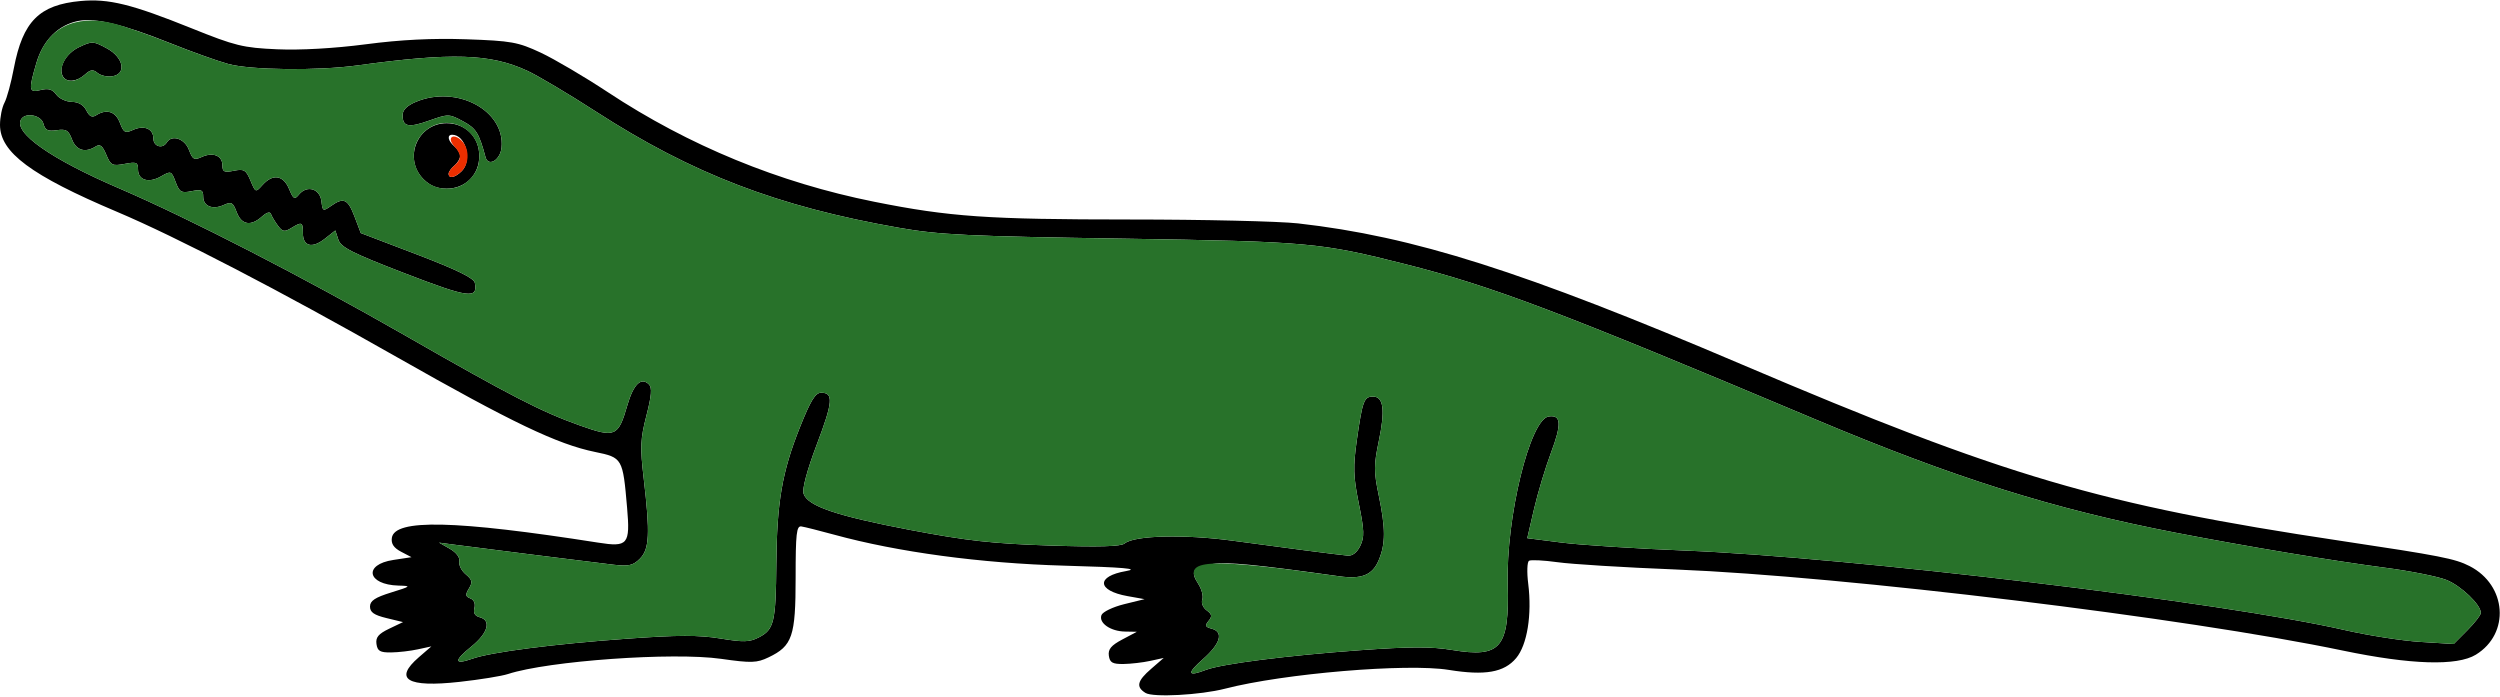 <?xml version="1.0" encoding="UTF-8" standalone="no"?>
<!DOCTYPE svg PUBLIC "-//W3C//DTD SVG 1.1//EN"
"http://www.w3.org/Graphics/SVG/1.1/DTD/svg11.dtd">
<svg width="800px" height="223px"
xmlns="http://www.w3.org/2000/svg" version="1.1">
<g transform="translate(0000, 0000) scale(1, 1)">
<path fill="#000000" stroke="none" d="
M 366.56 221.74
C 363.44 219.81 363.89 217.89 368.39 214.01
L 372.39 210.54
L 368.10 211.48
C 365.73 212.00 361.88 212.44 359.51 212.48
C 356.00 212.52 355.14 212.03 354.83 209.83
C 354.54 207.76 355.56 206.53 359.13 204.64
L 363.80 202.17
L 360.05 202.10
C 355.37 202.04 351.51 199.34 352.47 196.83
C 352.86 195.80 356.12 194.23 359.72 193.34
L 366.26 191.73
L 360.82 190.76
C 350.97 189.00 350.70 184.39 360.36 182.74
C 364.77 181.99 359.75 181.54 340.49 181.01
C 313.90 180.26 287.34 176.69 266.87 171.08
C 262.15 169.79 257.45 168.61 256.44 168.46
C 254.88 168.21 254.60 170.72 254.60 184.86
C 254.60 203.67 253.57 206.69 245.94 210.35
C 242.17 212.15 240.47 212.21 230.76 210.83
C 215.37 208.63 175.42 211.49 162.58 215.68
C 160.55 216.35 153.56 217.48 147.04 218.20
C 130.26 220.06 125.85 217.37 134.04 210.31
L 138.04 206.85
L 133.74 207.78
C 131.39 208.30 127.51 208.75 125.15 208.78
C 121.62 208.82 120.79 208.34 120.47 206.08
C 120.17 203.95 121.09 202.84 124.53 201.19
L 128.97 199.07
L 123.69 197.79
C 119.69 196.82 118.40 195.92 118.40 194.11
C 118.40 192.26 119.99 191.20 125.15 189.60
C 131.60 187.60 131.71 187.50 127.53 187.39
C 117.47 187.11 116.17 180.64 125.89 179.18
L 131.68 178.30
L 128.34 176.55
C 126.00 175.32 125.12 174.00 125.39 172.13
C 126.26 166.01 145.58 166.45 191.41 173.64
C 200.94 175.15 201.69 174.24 200.67 162.48
C 199.30 146.61 199.19 146.43 190.44 144.63
C 178.36 142.15 163.87 135.23 127.04 114.30
C 89.60 93.02 56.67 75.92 37.42 67.77
C 9.91 56.13 0.00 48.75 0.00 39.96
C 0.00 37.54 0.64 34.36 1.42 32.90
C 2.21 31.43 3.57 26.43 4.44 21.79
C 7.29 6.84 12.56 1.53 25.82 0.32
C 34.76 -0.49 42.07 1.31 61.25 9.03
C 75.31 14.69 77.75 15.29 88.67 15.77
C 96.07 16.10 106.94 15.49 117.06 14.17
C 128.29 12.69 138.40 12.20 149.24 12.57
C 163.62 13.07 165.74 13.45 173.01 16.84
C 177.39 18.89 187.06 24.58 194.48 29.48
C 220.40 46.60 249.20 58.44 279.75 64.56
C 303.88 69.39 315.98 70.23 361.61 70.24
C 385.08 70.24 409.26 70.81 415.34 71.48
C 452.31 75.64 487.31 86.76 557.39 116.63
C 641.51 152.48 672.37 161.56 749.08 173.07
C 780.92 177.85 785.60 178.76 790.27 181.15
C 802.20 187.26 803.29 202.75 792.27 209.50
C 786.25 213.18 771.47 212.72 749.69 208.18
C 699.40 197.67 590.37 184.42 536.31 182.24
C 519.83 181.59 502.75 180.53 498.36 179.90
C 493.96 179.29 489.88 179.08 489.28 179.45
C 488.69 179.82 488.56 183.11 489.03 186.78
C 490.27 196.73 488.70 206.37 485.17 210.59
C 481.31 215.18 475.23 216.25 463.56 214.36
C 450.20 212.21 410.81 215.52 392.02 220.38
C 384.11 222.42 368.97 223.23 366.56 221.74
M 385.94 214.35
C 390.99 212.43 411.90 209.76 435.07 208.08
C 451.28 206.90 458.01 206.88 464.76 208.01
C 480.27 210.57 483.01 207.33 482.47 186.98
C 481.90 165.65 489.58 134.19 495.57 133.28
C 499.60 132.67 499.78 135.65 496.31 144.89
C 494.55 149.56 492.12 157.63 490.91 162.80
L 488.72 172.22
L 499.75 173.63
C 505.82 174.41 523.56 175.55 539.15 176.18
C 591.56 178.25 711.71 192.73 750.31 201.62
C 757.73 203.32 768.61 205.04 774.49 205.41
L 785.19 206.08
L 789.52 201.73
C 791.91 199.33 793.87 196.81 793.87 196.12
C 793.87 193.50 787.56 187.47 782.86 185.58
C 780.17 184.50 771.47 182.76 763.52 181.71
C 746.67 179.50 718.93 174.86 696.32 170.49
C 657.06 162.90 625.51 152.97 580.56 134.05
C 498.90 99.66 477.51 91.57 449.69 84.53
C 422.31 77.61 418.93 77.31 358.90 76.36
C 309.73 75.60 300.55 75.15 287.73 72.90
C 248.82 66.09 221.55 55.63 190.69 35.70
C 181.98 30.07 172.07 24.19 168.67 22.62
C 156.82 17.16 144.64 16.78 114.33 20.94
C 101.60 22.69 80.23 22.45 73.01 20.46
C 69.63 19.54 61.35 16.57 54.60 13.87
C 39.45 7.80 30.66 5.66 25.15 6.69
C 18.76 7.90 13.82 12.79 11.68 20.03
C 9.06 28.90 9.19 29.78 13.08 28.79
C 15.48 28.19 16.77 28.57 18.00 30.26
C 18.91 31.52 21.15 32.56 22.98 32.60
C 25.12 32.62 26.77 33.60 27.63 35.34
C 28.60 37.27 29.47 37.70 30.75 36.89
C 34.12 34.74 36.99 35.66 38.37 39.30
C 39.55 42.43 40.04 42.71 42.48 41.61
C 46.09 39.94 49.08 41.17 49.08 44.32
C 49.08 46.89 52.02 47.77 53.37 45.59
C 54.98 42.97 59.10 44.34 60.45 47.93
C 61.63 51.06 62.12 51.34 64.56 50.23
C 68.16 48.58 71.17 49.80 71.17 52.90
C 71.17 55.00 71.73 55.27 74.85 54.64
C 78.10 53.99 78.70 54.35 80.15 57.78
C 81.77 61.65 81.78 61.66 84.02 59.18
C 87.31 55.53 90.64 56.02 92.49 60.43
C 93.89 63.78 94.25 63.98 95.69 62.23
C 98.26 59.14 102.38 60.38 102.85 64.39
C 103.21 67.60 103.37 67.69 105.88 65.93
C 109.96 63.04 111.29 63.65 113.45 69.31
L 115.45 74.58
L 133.50 81.46
C 146.22 86.33 151.66 88.99 151.95 90.52
C 152.98 95.75 149.94 95.34 129.52 87.46
C 112.69 80.98 109.10 79.16 108.28 76.71
L 107.30 73.75
L 103.93 76.41
C 99.87 79.61 96.93 78.85 96.93 74.58
C 96.93 71.02 96.61 70.88 93.17 73.00
C 91.03 74.30 90.39 74.18 88.93 72.21
C 87.98 70.93 86.99 69.27 86.72 68.51
C 86.42 67.64 85.36 67.93 83.83 69.30
C 80.25 72.49 77.28 71.98 75.74 67.89
C 74.56 64.76 74.07 64.47 71.63 65.58
C 68.04 67.23 65.03 66.01 65.03 62.91
C 65.03 60.80 64.47 60.54 61.30 61.18
C 58.00 61.85 57.42 61.50 56.20 58.24
C 54.85 54.67 54.71 54.62 51.53 56.44
C 47.58 58.72 44.17 57.68 44.17 54.20
C 44.17 51.93 43.67 51.73 39.88 52.45
C 35.93 53.19 35.45 52.94 34.00 49.49
C 32.81 46.63 32.00 46.00 30.63 46.87
C 27.26 49.01 24.36 48.14 23.03 44.59
C 21.93 41.68 21.17 41.22 18.15 41.67
C 15.30 42.09 14.43 41.67 13.89 39.57
C 13.18 36.84 8.18 35.85 6.76 38.17
C 4.16 42.39 16.21 50.87 38.26 60.33
C 60.44 69.86 97.34 88.84 129.45 107.24
C 163.55 126.78 173.18 131.74 185.57 136.15
C 196.85 140.17 197.84 139.75 200.74 129.73
C 202.71 122.92 205.19 120.53 207.68 123.03
C 208.71 124.07 208.49 126.64 206.85 133.01
C 204.91 140.53 204.80 143.06 206.00 153.25
C 208.05 170.79 207.82 175.73 204.76 178.79
C 202.63 180.94 201.18 181.28 196.48 180.73
C 189.85 179.95 152.58 175.26 145.40 174.30
L 140.49 173.64
L 143.94 175.60
C 146.02 176.80 147.23 178.39 146.98 179.64
C 146.75 180.79 147.68 182.66 149.06 183.80
C 151.13 185.55 151.29 186.27 150.06 188.32
C 148.85 190.31 148.93 190.88 150.50 191.48
C 151.67 191.94 152.18 193.15 151.82 194.58
C 151.40 196.15 151.96 197.11 153.52 197.52
C 157.31 198.52 156.15 202.61 150.83 206.90
C 145.15 211.48 145.28 212.85 151.17 210.78
C 157.20 208.66 177.13 206.08 200.71 204.38
C 217.01 203.20 223.63 203.19 230.50 204.32
C 237.96 205.55 239.87 205.50 242.88 203.93
C 247.71 201.43 248.27 199.06 248.43 180.49
C 248.60 160.70 250.26 151.07 255.95 136.79
C 259.39 128.17 260.91 125.67 262.75 125.67
C 266.79 125.67 266.55 128.58 261.37 142.25
C 258.29 150.36 256.66 156.44 257.13 157.95
C 258.39 161.93 267.57 165.06 291.24 169.58
C 309.39 173.04 317.63 173.96 335.87 174.57
C 351.79 175.09 358.71 174.89 359.91 173.89
C 363.01 171.32 379.03 170.92 394.48 173.03
C 410.76 175.26 427.53 177.43 431.24 177.80
C 432.77 177.94 434.23 176.82 435.28 174.69
C 436.65 171.85 436.59 169.79 434.82 161.14
C 433.06 152.42 432.97 149.45 434.20 140.77
C 435.99 128.24 436.49 126.90 439.37 126.90
C 442.75 126.90 443.30 131.23 441.21 141.16
C 439.61 148.82 439.61 150.91 441.17 158.40
C 443.40 169.15 443.41 173.92 441.19 179.26
C 439.20 184.03 435.75 185.43 428.54 184.41
C 402.10 180.68 392.76 179.77 388.21 180.45
C 381.74 181.43 380.76 182.72 383.42 186.80
C 384.54 188.53 385.13 190.79 384.74 191.84
C 384.32 192.91 384.93 194.42 386.12 195.30
C 387.84 196.56 387.96 197.21 386.74 198.69
C 385.50 200.19 385.67 200.64 387.71 201.17
C 391.64 202.22 390.60 205.92 384.97 210.90
C 379.68 215.56 379.99 216.63 385.94 214.35"/>
<path fill="#000000" stroke="none" d="
M 135.52 57.35
C 128.91 50.70 133.58 39.43 142.94 39.43
C 148.93 39.43 153.37 43.89 153.37 49.90
C 153.37 55.91 148.93 60.37 142.94 60.37
C 139.90 60.37 137.61 59.43 135.52 57.35
M 147.77 54.74
C 151.19 51.29 149.03 43.12 144.70 43.12
C 142.96 43.12 143.34 45.11 145.40 46.82
C 146.42 47.66 147.24 49.05 147.24 49.90
C 147.24 50.75 146.42 52.14 145.40 52.98
C 144.38 53.82 143.56 55.00 143.56 55.59
C 143.56 57.29 145.64 56.86 147.77 54.74"/>
<path fill="#000000" stroke="none" d="
M 155.37 50.29
C 153.28 42.54 152.36 41.08 148.17 38.82
C 143.73 36.42 143.47 36.42 137.44 38.56
C 130.70 40.97 128.83 40.60 128.83 36.83
C 128.83 35.19 130.26 33.77 133.09 32.59
C 146.17 27.09 161.64 35.34 160.50 47.20
C 160.11 51.22 156.26 53.54 155.37 50.29"/>
<path fill="#000000" stroke="none" d="
M 20.20 24.57
C 18.49 21.79 20.98 17.15 25.28 15.09
C 29.42 13.11 29.83 13.12 34.13 15.44
C 39.61 18.38 40.61 23.74 35.82 24.43
C 34.27 24.65 32.18 24.16 31.20 23.33
C 29.77 22.14 28.96 22.25 27.18 23.85
C 24.65 26.16 21.39 26.49 20.20 24.57"/>
<path fill="#28722a" stroke="none" d="
M 384.97 210.90
C 390.60 205.92 391.64 202.22 387.71 201.17
C 385.67 200.64 385.50 200.19 386.74 198.69
C 387.96 197.21 387.84 196.56 386.12 195.30
C 384.93 194.42 384.32 192.91 384.74 191.84
C 385.13 190.79 384.54 188.53 383.42 186.80
C 378.21 178.82 386.00 178.41 428.54 184.41
C 435.75 185.43 439.20 184.03 441.19 179.26
C 443.41 173.92 443.40 169.15 441.17 158.40
C 439.61 150.91 439.61 148.82 441.21 141.16
C 443.30 131.23 442.75 126.90 439.37 126.90
C 436.49 126.90 435.99 128.24 434.20 140.77
C 432.97 149.45 433.06 152.42 434.82 161.14
C 436.59 169.79 436.65 171.85 435.28 174.69
C 434.23 176.82 432.77 177.94 431.24 177.80
C 427.53 177.43 410.76 175.26 394.48 173.03
C 379.03 170.92 363.01 171.32 359.91 173.89
C 358.71 174.89 351.79 175.09 335.87 174.57
C 317.63 173.96 309.39 173.04 291.24 169.58
C 267.57 165.06 258.39 161.93 257.13 157.95
C 256.66 156.44 258.29 150.36 261.37 142.25
C 266.55 128.58 266.79 125.67 262.75 125.67
C 260.91 125.67 259.39 128.17 255.95 136.79
C 250.26 151.07 248.60 160.70 248.43 180.49
C 248.27 199.06 247.71 201.43 242.88 203.93
C 239.87 205.50 237.96 205.55 230.50 204.32
C 223.63 203.19 217.01 203.20 200.71 204.38
C 177.13 206.08 157.20 208.66 151.17 210.78
C 145.28 212.85 145.15 211.48 150.83 206.90
C 156.15 202.61 157.31 198.52 153.52 197.52
C 151.96 197.11 151.40 196.15 151.82 194.58
C 152.18 193.15 151.67 191.94 150.50 191.48
C 148.93 190.88 148.85 190.31 150.06 188.32
C 151.29 186.27 151.13 185.55 149.06 183.80
C 147.68 182.66 146.75 180.79 146.98 179.64
C 147.23 178.39 146.02 176.80 143.94 175.60
L 140.49 173.64
L 145.40 174.30
C 152.58 175.26 189.85 179.95 196.48 180.73
C 201.18 181.28 202.63 180.94 204.76 178.79
C 207.82 175.73 208.05 170.79 206.00 153.25
C 204.80 143.06 204.91 140.53 206.85 133.01
C 208.49 126.64 208.71 124.07 207.68 123.03
C 205.19 120.53 202.71 122.92 200.74 129.73
C 197.84 139.75 196.85 140.17 185.57 136.15
C 173.18 131.74 163.55 126.78 129.45 107.24
C 97.34 88.84 60.44 69.86 38.26 60.33
C 16.21 50.87 4.16 42.39 6.76 38.17
C 8.18 35.85 13.18 36.84 13.89 39.57
C 14.43 41.67 15.30 42.09 18.15 41.67
C 21.17 41.22 21.93 41.68 23.03 44.59
C 24.36 48.14 27.26 49.01 30.63 46.87
C 32.00 46.00 32.81 46.63 34.00 49.49
C 35.45 52.94 35.93 53.19 39.88 52.45
C 43.67 51.73 44.17 51.93 44.17 54.20
C 44.17 57.68 47.58 58.72 51.53 56.44
C 54.71 54.62 54.85 54.67 56.20 58.24
C 57.42 61.50 58.00 61.85 61.30 61.18
C 64.47 60.54 65.03 60.80 65.03 62.91
C 65.03 66.01 68.04 67.23 71.63 65.58
C 74.07 64.47 74.56 64.76 75.74 67.89
C 77.28 71.98 80.25 72.49 83.83 69.30
C 85.36 67.93 86.42 67.64 86.72 68.51
C 86.99 69.27 87.98 70.93 88.93 72.21
C 90.39 74.18 91.03 74.30 93.17 73.00
C 96.61 70.88 96.93 71.02 96.93 74.58
C 96.93 78.85 99.87 79.61 103.93 76.41
L 107.30 73.75
L 108.28 76.71
C 109.10 79.16 112.69 80.98 129.52 87.46
C 149.94 95.34 152.98 95.75 151.95 90.52
C 151.66 88.99 146.22 86.33 133.50 81.46
L 115.45 74.58
L 113.45 69.31
C 111.29 63.65 109.96 63.04 105.88 65.93
C 103.37 67.69 103.21 67.60 102.85 64.39
C 102.38 60.38 98.26 59.14 95.69 62.23
C 94.25 63.98 93.89 63.78 92.49 60.43
C 90.64 56.02 87.31 55.53 84.02 59.18
C 81.78 61.66 81.77 61.65 80.15 57.78
C 78.70 54.35 78.10 53.99 74.85 54.64
C 71.73 55.27 71.17 55.00 71.17 52.90
C 71.17 49.80 68.16 48.58 64.56 50.23
C 62.12 51.34 61.63 51.06 60.45 47.93
C 59.10 44.34 54.98 42.97 53.37 45.59
C 52.02 47.77 49.08 46.89 49.08 44.32
C 49.08 41.17 46.09 39.94 42.48 41.61
C 40.04 42.71 39.55 42.43 38.37 39.30
C 36.99 35.66 34.12 34.74 30.75 36.89
C 29.47 37.70 28.60 37.27 27.63 35.34
C 26.77 33.60 25.12 32.62 22.98 32.60
C 21.15 32.56 18.91 31.52 18.00 30.26
C 16.77 28.57 15.48 28.19 13.08 28.79
C 9.19 29.78 9.06 28.90 11.68 20.03
C 14.94 8.98 23.87 4.45 36.29 7.50
C 39.61 8.32 47.85 11.19 54.60 13.89
C 61.35 16.58 69.63 19.54 73.01 20.46
C 80.23 22.45 101.60 22.69 114.33 20.94
C 144.64 16.78 156.82 17.16 168.67 22.62
C 172.07 24.19 181.98 30.07 190.69 35.70
C 221.55 55.63 248.82 66.09 287.73 72.90
C 300.55 75.15 309.73 75.60 358.90 76.36
C 418.93 77.31 422.31 77.61 449.69 84.53
C 477.51 91.57 498.90 99.66 580.56 134.05
C 625.51 152.97 657.06 162.90 696.32 170.49
C 718.93 174.86 746.67 179.50 763.52 181.71
C 771.47 182.76 780.17 184.50 782.86 185.58
C 787.56 187.47 793.87 193.50 793.87 196.12
C 793.87 196.81 791.91 199.33 789.52 201.73
L 785.19 206.08
L 774.49 205.41
C 768.61 205.04 757.73 203.32 750.31 201.62
C 711.71 192.73 591.56 178.25 539.15 176.18
C 523.56 175.55 505.82 174.41 499.75 173.63
L 488.72 172.22
L 490.91 162.80
C 492.12 157.63 494.55 149.56 496.31 144.89
C 499.78 135.65 499.60 132.67 495.57 133.28
C 489.58 134.19 481.90 165.65 482.47 186.98
C 483.01 207.33 480.27 210.57 464.76 208.01
C 458.01 206.88 451.28 206.90 435.07 208.08
C 411.90 209.76 390.99 212.43 385.94 214.35
C 379.99 216.63 379.68 215.56 384.97 210.90
M 150.37 57.35
C 152.44 55.26 153.37 52.95 153.37 49.90
C 153.37 40.50 142.15 35.80 135.52 42.44
C 128.91 49.10 133.58 60.37 142.94 60.37
C 145.99 60.37 148.28 59.43 150.37 57.35
M 160.50 47.20
C 161.64 35.34 146.17 27.09 133.09 32.59
C 130.26 33.77 128.83 35.19 128.83 36.83
C 128.83 40.60 130.70 40.97 137.44 38.56
C 143.47 36.42 143.73 36.42 148.17 38.82
C 152.36 41.08 153.28 42.54 155.37 50.29
C 156.26 53.54 160.11 51.22 160.50 47.20
M 27.18 23.85
C 28.96 22.25 29.77 22.14 31.20 23.33
C 32.18 24.16 34.27 24.65 35.82 24.43
C 40.61 23.74 39.61 18.38 34.13 15.44
C 29.83 13.12 29.42 13.11 25.28 15.09
C 19.18 18.01 17.50 25.87 22.98 25.87
C 24.07 25.87 25.96 24.96 27.18 23.85"/>
<path fill="#eb2e00" stroke="none" d="
M 143.56 55.59
C 143.56 55.00 144.38 53.82 145.40 52.98
C 147.74 51.02 147.73 49.39 145.31 46.73
C 142.83 43.98 145.12 42.41 147.75 45.04
C 150.23 47.54 150.25 52.25 147.77 54.74
C 145.64 56.86 143.56 57.29 143.56 55.59"/>
</g>
</svg>
